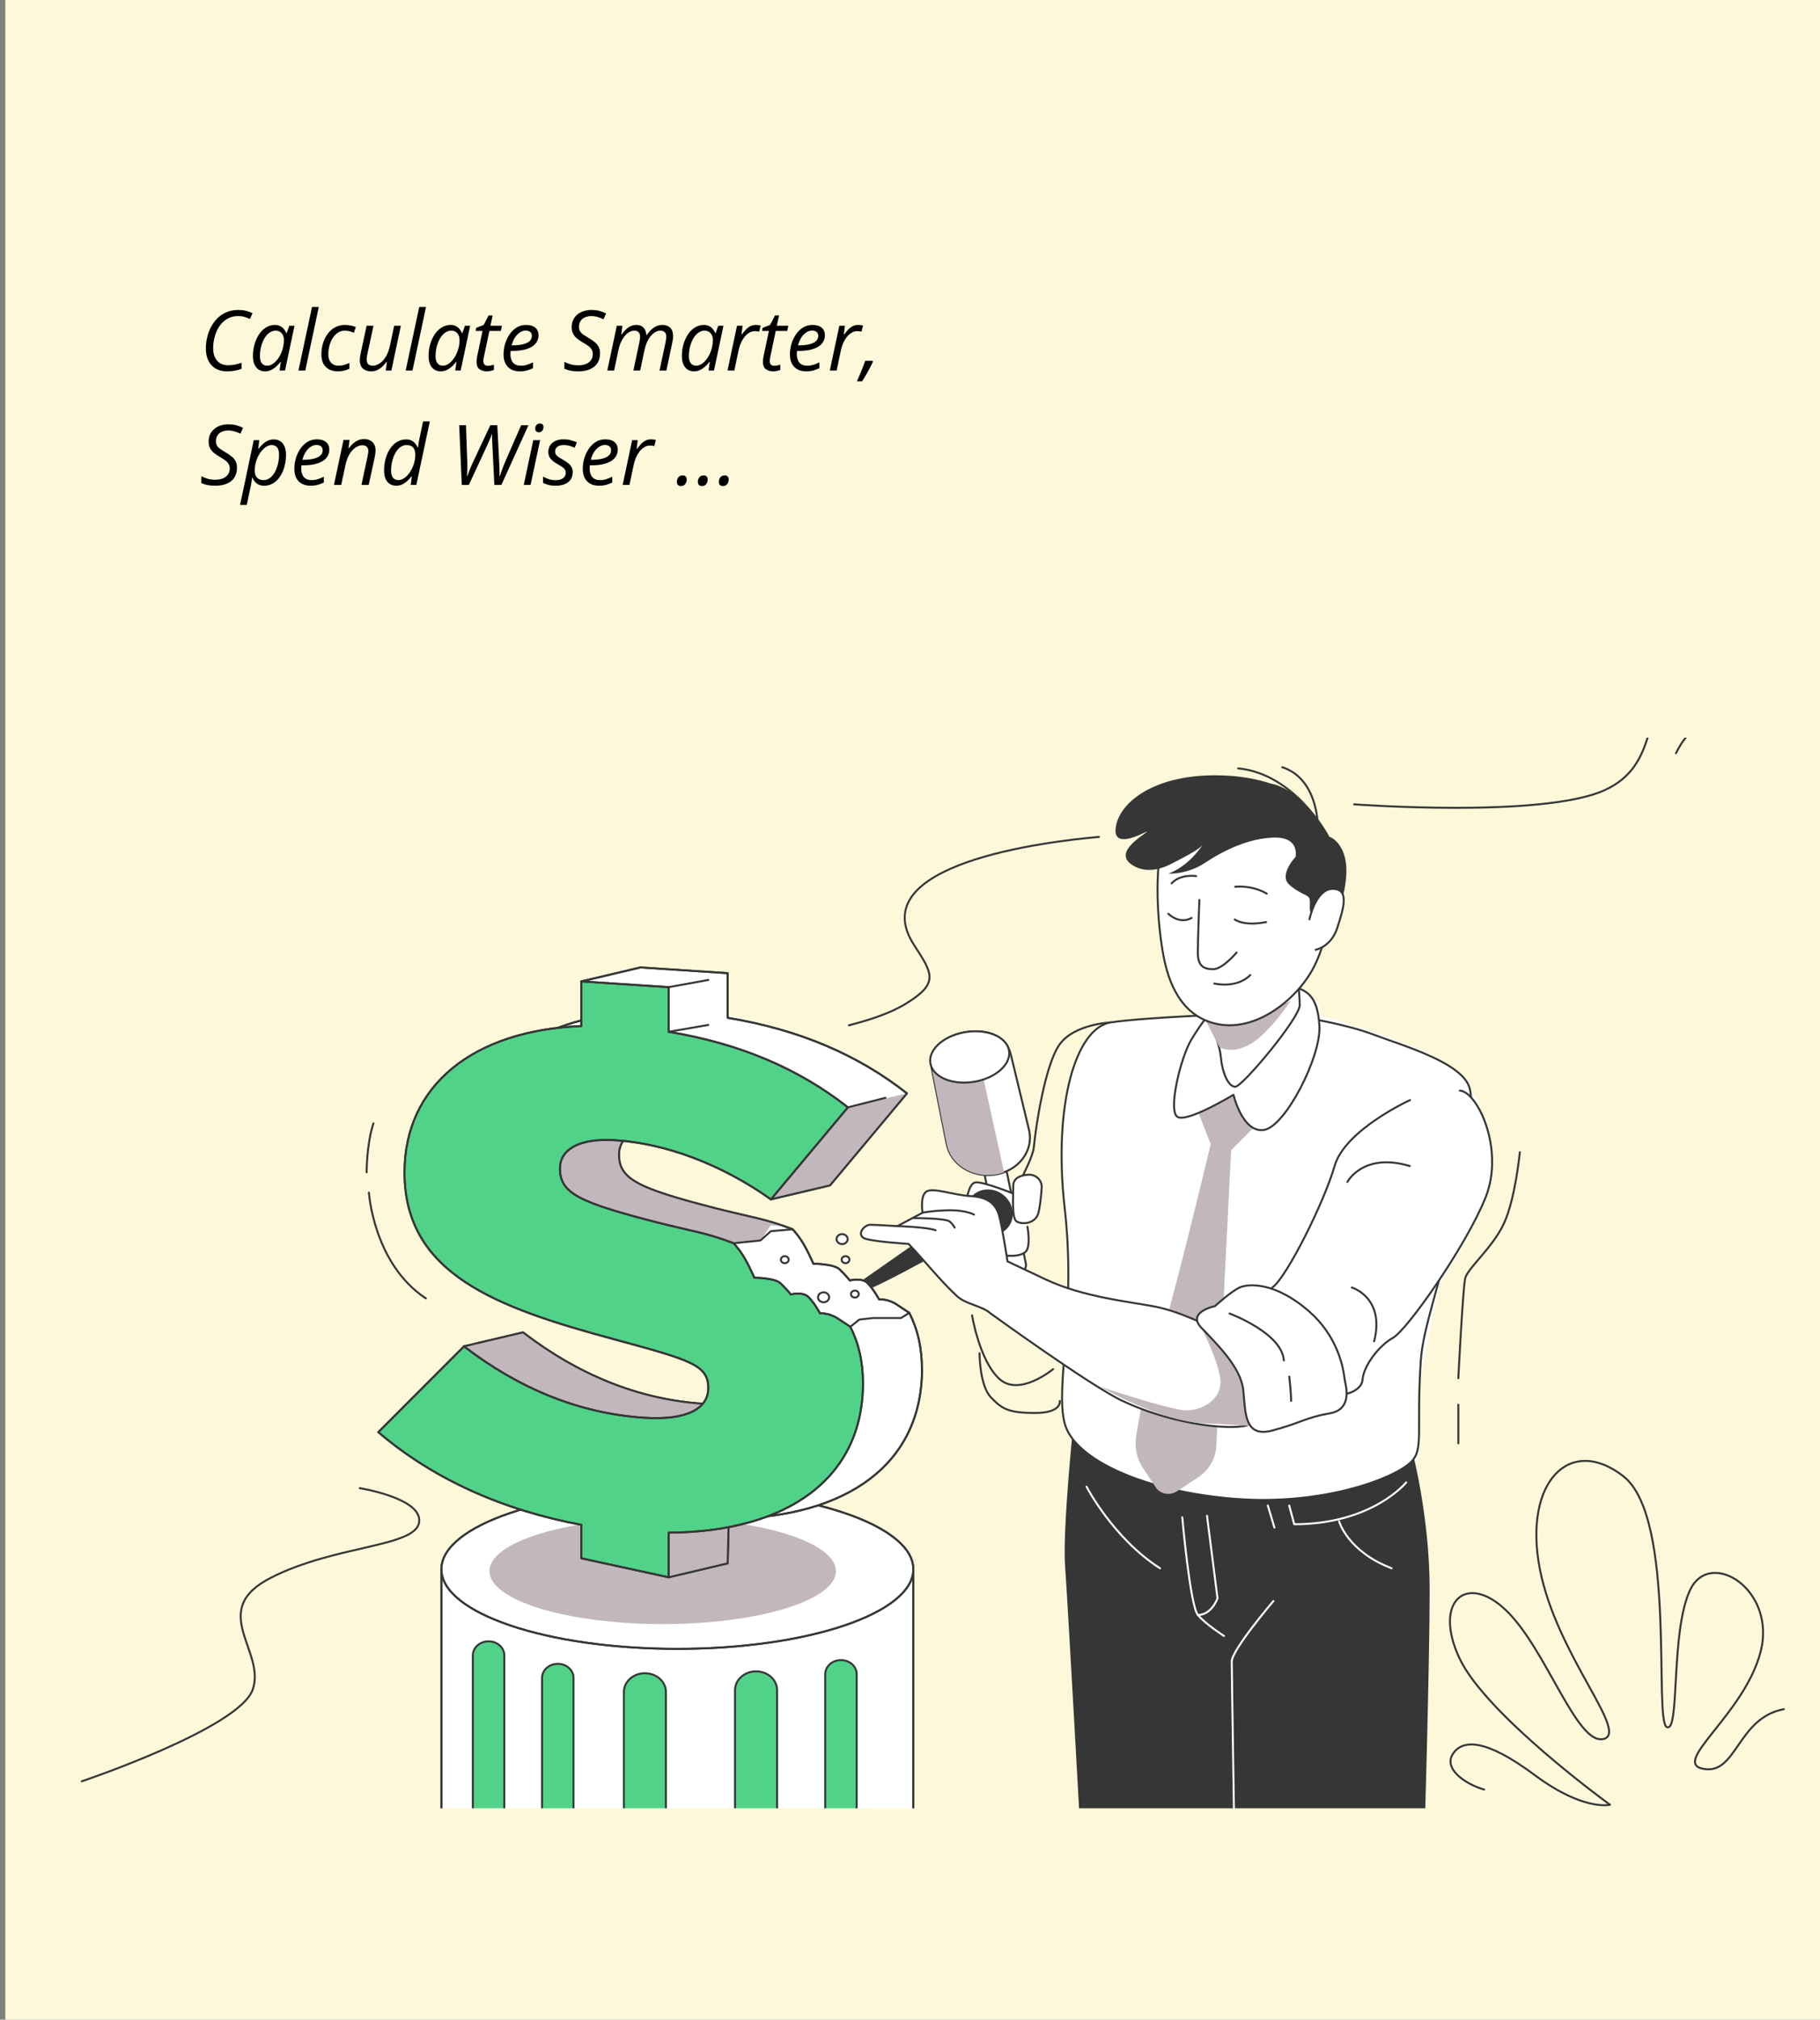 <svg width="923" height="1024" viewBox="0 0 923 1024" fill="none" xmlns="http://www.w3.org/2000/svg">
<rect x="0" y="0" width="923" height="1024" fill="#808080" stroke="none"/>
<rect x="2.686" width="920.314" height="1024" fill="#FCF8D9"/>
<g clip-path="url(#clip0_361_771)">
<mask id="mask0_361_771" style="mask-type:luminance" maskUnits="userSpaceOnUse" x="0" y="317" width="917" height="600">
<path d="M916.078 317H0V917H916.078V317Z" fill="white"/>
</mask>
<g mask="url(#mask0_361_771)">
<path d="M770.78 584.204C770.78 584.204 768.47 607.95 762.694 620.329C756.918 632.721 744.198 643.037 743.043 648.201C741.888 653.366 739.578 698.781 739.578 698.781" stroke="#363636" stroke-linecap="round" stroke-linejoin="round"/>
<path d="M739.578 712.186V731.805" stroke="#363636" stroke-linecap="round" stroke-linejoin="round"/>
<path d="M187.082 604.633C187.082 604.633 189.392 640.758 215.974 658.302" stroke="#363636" stroke-linecap="round" stroke-linejoin="round"/>
<path d="M185.927 594.317C185.927 594.317 185.927 579.862 189.392 569.546" stroke="#363636" stroke-linecap="round" stroke-linejoin="round"/>
<path d="M904.646 866.572C880.905 871.116 880.905 899.874 863.963 896.849C847.007 893.824 884.304 869.597 892.789 837.801C901.26 806.005 867.362 784.816 857.191 806.005C847.021 827.194 852.106 878.673 845.321 875.647C838.536 872.622 850.406 769.665 823.28 748.476C796.154 727.274 772.414 751.501 780.898 795.41C789.369 839.32 826.666 878.673 813.11 881.71C799.553 884.736 784.284 836.295 763.942 816.612C743.601 796.929 726.646 812.068 740.202 840.839C753.758 869.61 816.495 915.025 816.495 915.025C816.495 915.025 803.111 918.443 778.269 899.95C753.427 881.457 741.756 881.799 736.856 889.191C731.957 896.583 742.499 904.317 752.67 907.342" stroke="#363636" stroke-linecap="round" stroke-linejoin="round"/>
<path d="M182.461 754.513C182.461 754.513 214.819 759.677 212.509 772.057C210.198 784.449 169.741 783.411 137.384 799.929C105.026 816.447 135.073 837.092 128.142 856.699C121.212 876.305 41.453 903.152 41.453 903.152" stroke="#363636" stroke-linecap="round" stroke-linejoin="round"/>
<path d="M430.527 519.852C440.3 517.27 450.895 514.093 459.34 508.916C476.242 498.575 473.109 493.777 463.629 479.246C436.648 437.919 530.76 426.666 557.316 424.325" stroke="#363636" stroke-linecap="round" stroke-linejoin="round"/>
<path d="M849.974 381.863C852.417 377.028 855.604 371.762 861.088 368.775C866.983 365.56 873.223 364.294 878.88 362.585" stroke="#363636" stroke-linecap="round" stroke-linejoin="round"/>
<path d="M686.746 407.806C686.746 407.806 781.827 414.882 813.534 400.731C827.662 394.427 832.601 383.896 835.854 373.023" stroke="#363636" stroke-linecap="round" stroke-linejoin="round"/>
<path d="M656.779 427.033C656.779 427.033 647.63 436.83 647.63 445.817C647.63 454.804 651.282 467.044 653.114 479.297C654.946 491.55 643.05 513.599 643.05 513.599C643.05 513.599 659.049 502.714 662.249 497.271C665.449 491.828 668.649 481.753 668.649 481.753C668.649 481.753 676.881 476.031 677.797 469.5C678.713 462.969 680.546 458.88 680.546 450.716C680.546 442.552 674.146 422.958 656.765 427.033H656.779Z" fill="white"/>
<path d="M556.2 520.953L601.915 528.308L611.98 518.511L604.664 515.245C604.664 515.245 562.6 518.511 556.2 520.966V520.953Z" fill="white"/>
<path d="M443.725 817.371V932.506H462.925V802.663C462.925 802.663 455.609 811.65 443.725 817.359V817.371Z" fill="white"/>
<path d="M431.829 672.01C431.829 672.01 440.977 702.224 437.312 715.287C433.661 728.35 428.164 739.78 423.597 744.678C419.029 749.577 397.081 768.361 392.5 768.361C392.5 768.361 419.016 765.905 435.48 753.665C451.944 741.413 465.66 721.818 467.479 704.667C469.312 687.516 460.163 667.922 460.163 667.922H439.131L431.815 672.01H431.829Z" fill="white"/>
<path d="M371.482 515.232L339.483 522.586C339.483 522.586 400.746 535.649 428.177 560.154L458.357 555.256C458.357 555.256 438.242 529.13 371.482 515.245V515.232Z" fill="white"/>
<path d="M658.611 512.777C658.611 512.777 662.262 516.865 664.095 525.029C665.927 533.193 665.927 536.459 665.927 536.459C665.927 536.459 675.075 534.004 694.275 539.725C713.474 545.446 733.59 547.079 721.706 549.522C709.823 551.965 690.61 546.256 706.158 552.788C721.706 559.319 731.757 553.61 735.422 562.585C739.073 571.572 739.99 602.596 733.59 604.228C727.19 605.861 708.907 597.697 708.907 605.051C708.907 612.405 723.539 614.848 721.706 625.468C719.874 636.088 718.055 642.619 710.739 650.783C703.423 658.948 693.358 649.961 685.14 648.328C676.907 646.695 688.791 654.859 690.623 667.112C692.456 679.365 679.656 686.706 679.656 686.706C679.656 686.706 665.94 666.289 667.772 675.276C669.605 684.263 675.088 693.237 674.172 698.959C673.256 704.68 657.708 700.591 654.973 691.605C652.224 682.618 637.712 666.656 635.773 674.453C633.835 682.263 644.922 695.68 645.838 705.49C646.754 715.287 636.689 724.274 636.689 724.274L624.806 723.451H617.49C617.49 723.451 615.658 734.071 605.607 742.235C595.542 750.4 590.058 751.222 601.039 756.121C612.006 761.019 639.451 762.652 664.134 762.652C688.818 762.652 713.514 746.324 718.081 741.425C722.649 736.527 718.998 722.641 718.998 712.034C718.998 701.427 729.965 651.606 729.965 651.606C729.965 651.606 754.648 612.405 756.48 599.343C758.313 586.28 751.076 560.015 748.248 556.066C745.42 552.117 739.1 543.003 727.216 535.649C715.333 528.295 667.772 514.422 667.772 514.422C667.772 514.422 671.424 511.967 667.772 507.891C664.121 503.802 660.456 502.992 660.456 502.992L658.624 512.789L658.611 512.777Z" fill="white"/>
<g style="mix-blend-mode:multiply">
<path d="M563.41 518.371C563.41 518.371 544.529 519.118 537.187 529.789C529.844 540.459 525.25 571.622 524.321 581.47C523.405 591.318 505.944 615.101 510.538 622.481" stroke="#363636" stroke-linecap="round" stroke-linejoin="round"/>
<path d="M496.756 686.098C496.756 686.098 496.756 702.25 502.413 708.313C508.069 714.376 511.455 716.388 525.025 716.388C538.594 716.388 537.466 710.325 537.466 710.325" stroke="#363636" stroke-linecap="round" stroke-linejoin="round"/>
<path d="M544.104 724.464C544.104 724.464 538.82 776.36 540.148 794.043C541.462 811.739 548.074 931.923 548.074 931.923H722.397C722.397 931.923 725.039 843.573 725.039 805.84C725.039 768.108 715.797 733.894 715.797 733.894C715.797 733.894 615.432 756.298 544.118 724.464H544.104Z" fill="#363636"/>
<path d="M661.2 515.84C661.2 515.84 682.75 519.257 696.678 524.586C710.606 529.915 742.419 538.801 745.407 552.117C748.394 565.433 742.419 592.077 736.458 621.392C730.496 650.695 721.64 673.213 720.551 689.769C718.161 725.844 722.237 734.679 715.585 741.273C707.154 749.627 670.839 763.475 626.081 759.918C581.335 756.361 544.928 740.387 539.962 721.73C534.996 703.085 545.923 665.023 539.962 612.62C534 560.23 545.525 521.017 563.437 518.346C581.335 515.688 629.068 513.903 639.013 513.903C648.958 513.903 661.226 515.814 661.226 515.814L661.2 515.84Z" fill="white" stroke="#363636" stroke-linecap="round" stroke-linejoin="round"/>
<path d="M605.965 559.585L614.011 580.116C614.011 580.116 592.169 671.491 585.265 689.972C580.764 702.047 577.723 718.502 576.157 728.464C575.28 734.033 576.568 739.691 579.781 744.526L586.221 754.222C588.412 757.526 593.325 758.424 596.803 756.146L607.306 749.26C613.002 745.526 616.494 739.678 616.813 733.375L624.354 583.191L642.744 564.711L624.354 539.041L605.965 559.572V559.585Z" fill="#C2B7BC"/>
<path d="M613.321 514.017C613.321 514.017 609.683 518.068 604.239 526.991C598.795 535.915 591.944 563.977 597.401 566.407C602.845 568.838 625.55 555.053 625.55 555.053C625.55 555.053 630.09 574.508 640.991 572.888C651.892 571.268 670.043 535.586 669.14 520.181C668.237 504.777 662.78 501.537 653.698 499.904C644.616 498.284 613.321 514.004 613.321 514.004V514.017Z" fill="white" stroke="#363636" stroke-linecap="round" stroke-linejoin="round"/>
<path d="M612.83 517.751C612.83 517.751 618.273 526.675 619.19 536.396C619.867 543.623 622.828 550.99 626.452 550.99C630.077 550.99 659.142 516.118 659.142 509.637C659.142 503.157 657.323 487.74 657.323 487.74C657.323 487.74 622.814 515.308 612.83 517.738V517.751Z" fill="white" stroke="#363636" stroke-linecap="round" stroke-linejoin="round"/>
<g style="mix-blend-mode:multiply">
<path d="M654.681 507.283C654.681 507.283 644.045 523.434 634.472 529.13C624.899 534.826 618.512 531.029 618.512 531.029L611.409 517.346C611.409 517.346 645.107 512.979 654.681 507.271V507.283Z" fill="#C2B7BC"/>
</g>
<path d="M604.358 410.857C598.994 413.515 592.979 416.654 590.908 422.16C585.464 436.615 586.54 462.994 589.394 480.854C590.961 490.689 594.905 510.346 611.409 517.359C633.104 526.586 656.393 508.22 665.489 491.815C676.695 471.601 675.845 444.653 668.476 423.553C665.807 415.907 660.695 410.907 652.198 408.401C637.061 403.933 618.605 403.794 604.372 410.857H604.358Z" fill="white" stroke="#363636" stroke-linecap="round" stroke-linejoin="round"/>
<path d="M608.249 456.273C608.249 456.273 607.465 475.93 607.465 482.955C607.465 489.98 610.612 491.385 615.326 491.385C620.039 491.385 627.116 482.955 627.116 482.955" fill="white"/>
<path d="M608.249 456.273C608.249 456.273 607.465 475.93 607.465 482.955C607.465 489.98 610.612 491.385 615.326 491.385C620.039 491.385 627.116 482.955 627.116 482.955" stroke="#363636" stroke-linecap="round" stroke-linejoin="round"/>
<path d="M626.413 449.589C626.413 449.589 634.804 448.539 642.452 453.108Z" fill="white"/>
<path d="M626.413 449.589C626.413 449.589 634.804 448.539 642.452 453.108" stroke="#363636" stroke-linecap="round" stroke-linejoin="round"/>
<path d="M606.629 444.197C606.629 444.197 598.662 442.944 594.201 447.855Z" fill="white"/>
<path d="M606.629 444.197C606.629 444.197 598.662 442.944 594.201 447.855" stroke="#363636" stroke-linecap="round" stroke-linejoin="round"/>
<path d="M626.187 466.184C626.187 466.184 630.622 469.753 642.067 467.5Z" fill="white"/>
<path d="M626.187 466.184C626.187 466.184 630.622 469.753 642.067 467.5" stroke="#363636" stroke-linecap="round" stroke-linejoin="round"/>
<path d="M592.528 463.298C592.528 463.298 598.038 468.918 604.319 465.399Z" fill="white"/>
<path d="M592.528 463.298C592.528 463.298 598.038 468.918 604.319 465.399" stroke="#363636" stroke-linecap="round" stroke-linejoin="round"/>
<path d="M668.463 423.553C668.463 423.553 670.375 395.187 649.927 388.87" stroke="#363636" stroke-miterlimit="10"/>
<path d="M673.508 423.983C673.508 423.983 656.991 392.389 627.913 389.579" stroke="#363636" stroke-miterlimit="10" stroke-linecap="round"/>
<path d="M682.165 435.21C679.802 425.375 673.522 423.97 673.522 423.97C673.522 423.97 668.396 413.692 659.726 405.743C659.872 405.743 660.005 405.718 660.151 405.718C660.151 405.718 658.677 404.237 655.49 402.3C653.512 400.883 651.388 399.655 649.144 398.705C647.657 398.073 646.037 397.592 644.311 397.237C637.446 394.946 628.178 393.085 616.122 393.085C584.668 393.085 567.38 407.123 565.8 419.768C564.233 432.4 583.884 419.768 581.521 421.869C579.157 423.97 564.22 432.4 574.444 438.716C580.804 442.64 588.027 441.134 594.254 437.856C597.6 436.096 608.169 430.97 610.068 428.16C608.66 430.236 606.151 433.552 602.738 436.603C597.228 441.514 592.515 442.919 592.515 442.919C592.515 442.919 601.955 443.615 611.382 437.299C620.823 430.983 634.18 424.666 646.767 424.666C659.354 424.666 656.991 434.501 656.991 434.501C656.991 434.501 648.347 443.628 653.844 448.539C659.341 453.45 663.284 453.45 664.068 455.564C664.851 457.665 663.284 463.285 665.635 463.285C667.985 463.285 667.201 452.754 671.145 452.754C675.088 452.754 679.789 459.07 679.789 459.07C679.789 459.07 684.502 445.033 682.152 435.198L682.165 435.21Z" fill="#363636"/>
<path d="M664.081 466.108C664.081 466.108 667.228 450.665 675.872 450.665C684.515 450.665 681.382 460.5 678.235 470.323C675.088 480.158 667.228 481.55 667.228 481.55" fill="white"/>
<path d="M664.081 466.108C664.081 466.108 667.228 450.665 675.872 450.665C684.515 450.665 681.382 460.5 678.235 470.323C675.088 480.158 667.228 481.55 667.228 481.55" stroke="#363636" stroke-linecap="round" stroke-linejoin="round"/>
<path d="M715.094 557.749C715.094 557.749 682.125 572.774 676.828 591.166C671.53 609.557 652.928 646.758 645.532 652.568C645.532 652.568 635.016 660.467 645.944 665.795C656.885 671.124 666.83 691.554 670.8 701.313C674.783 711.085 690.477 706.73 690.982 699.642C691.486 692.554 699.201 682.314 706.463 678.276C713.726 674.238 743.694 631.455 753.413 607.089C763.132 582.723 749.271 553.458 740.348 552.952" fill="white"/>
<path d="M715.094 557.749C715.094 557.749 682.125 572.774 676.828 591.166C671.53 609.557 652.928 646.758 645.532 652.568C645.532 652.568 635.016 660.467 645.944 665.795C656.885 671.124 666.83 691.554 670.8 701.313C674.783 711.085 690.477 706.73 690.982 699.642C691.486 692.554 699.201 682.314 706.463 678.276C713.726 674.238 743.694 631.455 753.413 607.089C763.132 582.723 749.271 553.458 740.348 552.952" stroke="#363636" stroke-linecap="round" stroke-linejoin="round"/>
<path d="M494.406 571.154L508.746 642.202C509.264 644.999 512.212 646.91 515.358 646.48C518.691 646.024 520.895 643.151 520.165 640.214L505.387 569.243C504.736 566.648 502.187 565.711 499.253 566.141C496.199 566.597 493.902 568.42 494.406 571.141V571.154Z" fill="white" stroke="#363636" stroke-linecap="round" stroke-linejoin="round"/>
<path d="M514.163 605.266C514.163 605.266 497.911 598.672 494.459 599.545C491.007 600.431 490.025 609.659 490.025 609.659C490.025 609.659 490.516 613.62 491.99 618.899C493.463 624.177 498.389 632.101 503.807 634.733C509.224 637.379 517.111 637.379 520.059 634.733C523.006 632.088 521.041 621.975 521.041 621.975" fill="white"/>
<path d="M514.163 605.266C514.163 605.266 497.911 598.672 494.459 599.545C491.007 600.431 490.025 609.659 490.025 609.659C490.025 609.659 490.516 613.62 491.99 618.899C493.463 624.177 498.389 632.101 503.807 634.733C509.224 637.379 517.111 637.379 520.059 634.733C523.006 632.088 521.041 621.975 521.041 621.975" stroke="#363636" stroke-linecap="round" stroke-linejoin="round"/>
<path d="M522.05 595.583C522.05 595.583 513.858 595.419 513.858 601.165C513.858 606.912 513.141 617.127 515.292 619.051C517.443 620.962 525.303 620.962 526.737 614.582C527.6 610.735 528.052 605.557 528.291 602.051C528.49 598.988 526.18 596.09 522.781 595.634C522.528 595.596 522.289 595.583 522.05 595.583Z" fill="white" stroke="#363636" stroke-linecap="round" stroke-linejoin="round"/>
<path d="M472.498 541.56L480.093 579.938C482.005 590.166 492.76 597.14 504.245 595.583C516.421 593.938 524.48 583.432 521.811 572.698L512.623 534.598C510.26 525.13 500.939 521.687 490.224 523.282C479.084 524.941 470.653 531.611 472.511 541.56H472.498Z" fill="white" stroke="#363636" stroke-linecap="round" stroke-linejoin="round"/>
<g style="mix-blend-mode:multiply">
<path d="M493.49 522.966C492.414 523.017 491.326 523.118 490.21 523.282C479.07 524.941 470.639 531.611 472.498 541.56L480.093 579.938C482.005 590.166 492.76 597.14 504.245 595.583C505.997 595.343 507.657 594.912 509.211 594.33L493.49 522.979V522.966Z" fill="#C2B7BC"/>
</g>
<path d="M511.627 532.13C513.26 539.016 505.692 546.269 494.738 548.345C483.771 550.421 473.574 546.509 471.94 539.636C470.307 532.75 477.876 525.498 488.83 523.422C499.797 521.346 509.994 525.257 511.627 532.13Z" fill="white" stroke="#363636" stroke-linecap="round" stroke-linejoin="round"/>
<path d="M512.835 611.215C515.225 617.329 512.238 623.81 506.17 625.696C500.102 627.582 493.264 624.164 490.874 618.051C488.484 611.937 491.472 605.456 497.54 603.57C503.608 601.684 510.445 605.102 512.835 611.215Z" fill="#363636"/>
<path d="M487.356 614.114L435.812 650.163C435.812 650.163 431.125 654.91 436.688 654.885C442.265 654.859 497.434 623.43 497.434 623.43C497.434 623.43 505.427 613.431 487.343 614.101L487.356 614.114Z" fill="#363636"/>
<path d="M634.977 702.68C636.477 695.642 622.92 676.187 614.184 673.023C614.184 673.023 598.808 665.023 586.035 662.517C573.262 660.011 549.508 657.758 530.229 648.657L510.95 639.543C510.95 639.543 508.241 621.595 506.648 616.165C505.042 610.734 501.324 606.962 492.401 606.456C483.465 605.95 472.803 601.773 469.643 604.266C466.47 606.76 467.891 614.848 467.891 614.848L455.131 621.658C449.953 621.367 443.486 620.975 441.362 620.975C437.936 620.975 433.94 626.582 439.078 628.113C444.217 629.645 460.774 630.658 460.774 630.658C468.926 639.227 476.508 648.91 485.165 656.998C489.865 661.391 497.965 662.036 502.134 665.745C502.134 665.745 552.642 702.338 568.748 710.021C596.578 723.287 627.408 725.401 633.622 722.185C639.836 718.983 633.516 709.718 635.016 702.693L634.977 702.68Z" fill="white" stroke="#363636" stroke-linecap="round" stroke-linejoin="round"/>
<g style="mix-blend-mode:multiply">
<path d="M609.245 673.162C609.245 673.162 617.158 688.212 618.818 698.63C620.477 709.034 609.656 715.73 600.495 714.983C591.333 714.237 558.033 703.085 558.033 703.085C558.033 703.085 589.076 721.173 611.316 721.679C633.569 722.173 638.787 725.401 642.12 718.705C645.453 712.009 643.78 689.706 633.795 682.276C623.797 674.846 612.976 666.302 609.231 673.175L609.245 673.162Z" fill="#C2B7BC"/>
</g>
<path d="M682.418 701.832C682.099 700.389 681.86 698.933 681.661 697.478C680.877 691.68 677.571 676.858 663.975 664.96C646.674 649.809 633.303 650.935 629.108 652.581C624.899 654.226 616.162 662.226 616.162 662.226C616.162 662.226 601.65 665.175 609.244 673.162C616.839 681.149 629.267 693.187 630.489 704.591C631.71 715.996 630.781 729.16 645.36 725.261C659.938 721.375 662.182 718.667 674.584 716.54C684.223 714.895 683.307 705.806 682.404 701.832H682.418Z" fill="white" stroke="#363636" stroke-linecap="round" stroke-linejoin="round"/>
<path d="M463.429 617.582C463.429 617.582 479.681 617.582 481.66 619.342C483.625 621.101 484.116 622.418 484.116 622.418" stroke="#363636" stroke-linecap="round" stroke-linejoin="round"/>
<path d="M467.864 614.836C467.864 614.836 474.264 613.62 482.151 613.62C490.038 613.62 493.968 615.823 493.968 615.823" stroke="#363636" stroke-linecap="round" stroke-linejoin="round"/>
<path d="M623.531 665.96C623.531 665.96 650.166 675.808 651.096 689.744" stroke="#363636" stroke-linecap="round" stroke-linejoin="round"/>
<path d="M653.858 697.946C653.858 697.946 654.774 706.148 654.774 710.249" stroke="#363636" stroke-linecap="round" stroke-linejoin="round"/>
<path d="M615.79 498.638C615.79 498.638 626.93 501.473 634.087 494.372Z" fill="white"/>
<path d="M615.79 498.638C615.79 498.638 626.93 501.473 634.087 494.372" stroke="#363636" stroke-linecap="round" stroke-linejoin="round"/>
<path d="M599.578 769.285C599.578 769.285 603.535 814.106 607.505 818.814C611.462 823.536 620.716 829.434 620.716 829.434" stroke="white" stroke-linecap="round" stroke-linejoin="round"/>
<path d="M645.798 811.739C645.798 811.739 624.673 836.51 624.673 842.396C624.673 848.281 625.988 930.746 625.988 930.746" stroke="white" stroke-miterlimit="10" stroke-linecap="round"/>
<path d="M713.155 751.589C713.155 751.589 695.987 772.816 656.367 772.816L653.804 763.31" stroke="white" stroke-linecap="round" stroke-linejoin="round"/>
<path d="M463.191 795.613H223.834V932.885H463.191V795.613Z" fill="white" stroke="#363636" stroke-miterlimit="10"/>
<path d="M255.754 932.886V839.307C255.754 835.371 252.182 832.181 247.774 832.181C243.366 832.181 239.794 835.371 239.794 839.307V932.886H255.754Z" fill="#51D289" stroke="#363636" stroke-miterlimit="10"/>
<path d="M434.471 932.886V848.813C434.471 844.877 430.899 841.687 426.491 841.687C422.083 841.687 418.511 844.877 418.511 848.813V932.886H434.471Z" fill="#51D289" stroke="#363636" stroke-miterlimit="10"/>
<path d="M290.86 932.886V850.712C290.86 846.775 287.288 843.585 282.88 843.585C278.472 843.585 274.9 846.775 274.9 850.712V932.886H290.86Z" fill="#51D289" stroke="#363636" stroke-miterlimit="10"/>
<path d="M337.717 932.885V857.863C337.717 852.598 332.937 848.345 327.055 848.345C321.16 848.345 316.393 852.61 316.393 857.863V932.885H337.717Z" fill="#51D289" stroke="#363636" stroke-miterlimit="10"/>
<path d="M394.094 932.885V856.914C394.094 851.648 389.314 847.395 383.432 847.395C377.537 847.395 372.77 851.661 372.77 856.914V932.885H394.094Z" fill="#51D289" stroke="#363636" stroke-miterlimit="10"/>
<path d="M463.191 795.613H223.834V932.885H463.191V795.613Z" stroke="#363636" stroke-miterlimit="10"/>
<path d="M343.519 835.991C409.612 835.991 463.19 817.913 463.19 795.613C463.19 773.313 409.612 755.235 343.519 755.235C277.426 755.235 223.848 773.313 223.848 795.613C223.848 817.913 277.426 835.991 343.519 835.991Z" fill="white" stroke="#363636" stroke-linecap="round" stroke-linejoin="round"/>
<path d="M343.519 835.991C409.612 835.991 463.19 817.913 463.19 795.613C463.19 773.313 409.612 755.235 343.519 755.235C277.426 755.235 223.848 773.313 223.848 795.613C223.848 817.913 277.426 835.991 343.519 835.991Z" stroke="#363636" stroke-linecap="round" stroke-linejoin="round"/>
<g style="mix-blend-mode:multiply">
<path d="M336.07 823.422C384.593 823.422 423.928 811.396 423.928 796.562C423.928 781.728 384.593 769.702 336.07 769.702C287.548 769.702 248.212 781.728 248.212 796.562C248.212 811.396 287.548 823.422 336.07 823.422Z" fill="#C2B7BC"/>
</g>
<path d="M467.559 694.237C467.559 683.225 465.328 673.82 461.133 665.618C460.508 665.201 458.371 663.796 454.68 661.353C450.232 658.416 445.797 658.783 445.797 658.783C445.797 658.783 442.836 653.302 439.875 650.454C436.914 647.619 430.992 649.214 430.992 649.214C430.992 649.214 428.775 646.417 425.801 643.581C422.84 640.746 412.47 640.721 412.47 640.721C412.47 640.721 408.766 631.873 405.061 627C403.415 624.835 402.525 623.785 402.02 623.266C388.331 617.937 380.643 617.139 362.984 612.633C323.563 602.494 313.91 597.912 313.91 585.343C313.91 576.002 323.165 569.787 342.072 571.027C342.51 571.053 342.948 571.103 343.4 571.141L390.987 608.076L420.928 601.001L459.951 554.344C435.015 534.75 405.247 522.017 369.039 516.042V493.41L324.784 490.499L294.843 497.575L302.013 510.992L302.664 515.612C260.826 523.574 235.081 549.459 235.081 587.343C235.081 638.708 281.34 655.758 341.275 671.909C379.488 682.326 389.141 684.757 389.141 696.604C389.141 707.376 377.882 713.11 356.558 711.705C323.975 709.566 293.396 697.136 265.247 675.529L235.306 682.605L213.969 727.198L247.429 741.349L250.536 739.286C272.829 752.159 298.043 761.07 324.771 766.019V789.727L335.619 790.436L339.084 799.701L369.026 792.626L369.596 769.981C429.598 769.462 467.585 742.185 467.585 694.199L467.559 694.237Z" fill="white" stroke="#363636" stroke-linecap="round" stroke-linejoin="round"/>
<g style="mix-blend-mode:multiply">
<path d="M459.911 554.357L418.989 564.04L390.96 608.076L420.901 601.001L459.911 554.357Z" fill="#C2B7BC"/>
</g>
<g style="mix-blend-mode:multiply">
<path d="M339.071 799.739L368.999 792.664V770.019L336.933 773.437L339.071 799.739Z" fill="#C2B7BC"/>
</g>
<g style="mix-blend-mode:multiply">
<path d="M330.215 632.683C333.402 631.734 365.321 630.784 365.321 630.784L385.636 628.936L390.854 621.278L397.825 621.721C386.579 617.747 378.745 616.671 362.971 612.633C323.55 602.494 313.897 597.912 313.897 585.343C313.897 578.343 319.102 573.091 329.671 571.432C296.423 560.192 258.303 581.331 269.576 605.127C281.274 629.822 327.015 633.632 330.215 632.683Z" fill="#C2B7BC"/>
</g>
<g style="mix-blend-mode:multiply">
<path d="M356.531 711.73C323.948 709.591 293.369 697.161 265.221 675.555L235.28 682.63C235.28 682.63 245.105 705.832 282.336 720.084C319.566 734.337 359.997 724.831 365.308 721.034C368.879 718.489 371.96 713.806 373.606 710.996C368.933 711.895 363.223 712.161 356.518 711.73H356.531Z" fill="#C2B7BC"/>
</g>
<path d="M467.559 694.237C467.559 683.225 465.328 673.82 461.133 665.618C460.508 665.201 458.371 663.796 454.68 661.353C450.232 658.416 445.797 658.783 445.797 658.783C445.797 658.783 442.836 653.302 439.875 650.454C436.914 647.619 430.992 649.214 430.992 649.214C430.992 649.214 428.775 646.417 425.801 643.581C422.84 640.746 412.47 640.721 412.47 640.721C412.47 640.721 408.766 631.873 405.061 627C403.415 624.835 402.525 623.785 402.02 623.266C388.331 617.937 380.643 617.139 362.984 612.633C323.563 602.494 313.91 597.912 313.91 585.343C313.91 576.002 323.165 569.787 342.072 571.027C342.51 571.053 342.948 571.103 343.4 571.141L390.987 608.076L420.928 601.001L459.951 554.344C435.015 534.75 405.247 522.017 369.039 516.042V493.41L324.784 490.499L294.843 497.575L302.013 510.992L302.664 515.612C260.826 523.574 235.081 549.459 235.081 587.343C235.081 638.708 281.34 655.758 341.275 671.909C379.488 682.326 389.141 684.757 389.141 696.604C389.141 707.376 377.882 713.11 356.558 711.705C323.975 709.566 293.396 697.136 265.247 675.529L235.306 682.605L213.969 727.198L247.429 741.349L250.536 739.286C272.829 752.159 298.043 761.07 324.771 766.019V789.727L335.619 790.436L339.084 799.701L369.026 792.626L369.596 769.981C429.598 769.462 467.585 742.185 467.585 694.199L467.559 694.237Z" stroke="#363636" stroke-linecap="round" stroke-linejoin="round"/>
<path d="M424.752 668.441C420.304 665.504 415.869 665.871 415.869 665.871C415.869 665.871 412.908 660.391 409.947 657.543C406.986 654.707 401.064 656.302 401.064 656.302C401.064 656.302 398.847 653.505 395.873 650.67C392.912 647.834 382.542 647.809 382.542 647.809C382.542 647.809 378.838 638.961 375.133 634.088C373.487 631.923 372.597 630.873 372.093 630.354C358.403 625.025 350.716 624.228 333.056 619.721C293.635 609.583 283.982 605.001 283.982 592.431C283.982 583.09 293.237 576.875 312.144 578.116C337.093 579.748 365.241 589.862 390.987 608.089L430.01 561.433C405.074 541.839 375.306 529.105 339.098 523.131V500.499L294.843 497.587V520.219C240.139 522.371 205.14 550.243 205.14 594.431C205.14 645.796 251.399 662.846 311.334 678.997C349.547 689.415 359.2 691.845 359.2 703.693C359.2 714.464 347.941 720.198 326.617 718.793C294.033 716.654 263.455 704.224 235.306 682.618L191.862 726.109C220.024 750.235 255.82 765.88 294.843 773.107V790.081L339.098 799.714V777.082C399.431 776.74 437.658 749.438 437.658 701.3C437.658 690.288 435.427 680.883 431.231 672.681C430.607 672.264 428.47 670.859 424.778 668.416L424.752 668.441Z" fill="#51D289" stroke="#363636" stroke-linecap="round" stroke-linejoin="round"/>
<path d="M424.752 668.441C420.304 665.504 415.869 665.871 415.869 665.871C415.869 665.871 412.908 660.391 409.947 657.543C406.986 654.707 401.064 656.302 401.064 656.302C401.064 656.302 398.847 653.505 395.873 650.67C392.912 647.834 382.542 647.809 382.542 647.809C382.542 647.809 378.838 638.961 375.133 634.088C373.487 631.923 372.597 630.873 372.093 630.354C358.403 625.025 350.716 624.228 333.056 619.721C293.635 609.583 283.982 605.001 283.982 592.431C283.982 583.09 293.237 576.875 312.144 578.116C337.093 579.748 365.241 589.862 390.987 608.089L430.01 561.433C405.074 541.839 375.306 529.105 339.098 523.131V500.499L294.843 497.587V520.219C240.139 522.371 205.14 550.243 205.14 594.431C205.14 645.796 251.399 662.846 311.334 678.997C349.547 689.415 359.2 691.845 359.2 703.693C359.2 714.464 347.941 720.198 326.617 718.793C294.033 716.654 263.455 704.224 235.306 682.618L191.862 726.109C220.024 750.235 255.82 765.88 294.843 773.107V790.081L339.098 799.714V777.082C399.431 776.74 437.658 749.438 437.658 701.3C437.658 690.288 435.427 680.883 431.231 672.681C430.607 672.264 428.47 670.859 424.778 668.416L424.752 668.441Z" stroke="#363636" stroke-linecap="round" stroke-linejoin="round"/>
<path d="M429.983 561.433L449.023 556.61" stroke="#363636" stroke-linecap="round" stroke-linejoin="round"/>
<path d="M339.071 500.499L359.213 496.853" stroke="#363636" stroke-linecap="round" stroke-linejoin="round"/>
<path d="M339.071 523.131L359.213 519.65" stroke="#363636" stroke-linecap="round" stroke-linejoin="round"/>
<path d="M372.066 630.354L385.636 628.936L390.92 624.228L402.007 623.278" stroke="#363636" stroke-linecap="round" stroke-linejoin="round"/>
<path d="M431.191 672.707L435.812 669.036L442.862 668.251H447.257H456.95L461.132 665.631" stroke="#363636" stroke-linecap="round" stroke-linejoin="round"/>
<path d="M455.104 621.645C455.104 621.645 469.816 622.076 474.49 623.747" stroke="#363636" stroke-linecap="round" stroke-linejoin="round"/>
<path d="M551.022 753.754C551.022 753.754 564.592 780.006 588.332 795.157" stroke="white" stroke-linecap="round" stroke-linejoin="round"/>
<path d="M683.307 599.267C683.307 599.267 691.221 584.115 714.961 591.191" stroke="#363636" stroke-linecap="round" stroke-linejoin="round"/>
<path d="M685.578 652.783C685.578 652.783 702.533 657.834 696.89 680.048" stroke="#363636" stroke-linecap="round" stroke-linejoin="round"/>
<path d="M492.972 666.884C492.972 666.884 496.756 690.136 506.927 699.224C517.098 708.313 534.066 694.174 534.066 694.174" stroke="#363636" stroke-linecap="round" stroke-linejoin="round"/>
<path d="M435.52 656.112C435.52 657.087 434.63 657.884 433.541 657.884C432.453 657.884 431.563 657.1 431.563 656.112C431.563 655.125 432.453 654.34 433.541 654.34C434.63 654.34 435.52 655.138 435.52 656.112Z" fill="white" stroke="#363636" stroke-linecap="round" stroke-linejoin="round"/>
<path d="M427.062 625.721C428.616 625.721 429.877 626.848 429.877 628.24C429.877 629.632 428.616 630.759 427.062 630.759C425.509 630.759 424.247 629.632 424.247 628.24C424.247 626.848 425.509 625.721 427.062 625.721Z" fill="white" stroke="#363636" stroke-linecap="round" stroke-linejoin="round"/>
<path d="M417.675 655.226C419.228 655.226 420.49 656.353 420.49 657.745C420.49 659.138 419.228 660.264 417.675 660.264C416.121 660.264 414.86 659.138 414.86 657.745C414.86 656.353 416.121 655.226 417.675 655.226Z" fill="white" stroke="#363636" stroke-linecap="round" stroke-linejoin="round"/>
<path d="M430.78 638.67C430.78 639.645 429.89 640.442 428.801 640.442C427.713 640.442 426.823 639.657 426.823 638.67C426.823 637.683 427.713 636.898 428.801 636.898C429.89 636.898 430.78 637.683 430.78 638.67Z" fill="white" stroke="#363636" stroke-linecap="round" stroke-linejoin="round"/>
<path d="M399.976 638.67C399.976 639.645 399.086 640.442 397.997 640.442C396.909 640.442 396.019 639.657 396.019 638.67C396.019 637.683 396.909 636.898 397.997 636.898C399.086 636.898 399.976 637.683 399.976 638.67Z" fill="white" stroke="#363636" stroke-linecap="round" stroke-linejoin="round"/>
<path d="M612.126 768.538L617.45 810.334C617.45 810.334 614.595 818.751 607.505 818.814" stroke="white" stroke-linecap="round" stroke-linejoin="round"/>
<path d="M679.138 771.386C679.138 771.386 683.387 786.588 705.733 795.132" stroke="white" stroke-linecap="round" stroke-linejoin="round"/>
<path d="M642.97 763.323L646.302 774.474" stroke="white" stroke-linecap="round" stroke-linejoin="round"/>
</g>
</g>
</g>
<path d="M115.123 188.274C112.873 188.274 110.947 187.804 109.346 186.866C107.759 185.927 106.537 184.595 105.681 182.869C104.825 181.13 104.397 179.066 104.397 176.678C104.397 174.801 104.618 172.93 105.06 171.066C105.502 169.189 106.157 167.422 107.027 165.766C107.91 164.095 109.008 162.618 110.319 161.334C111.631 160.037 113.156 159.015 114.896 158.27C116.649 157.524 118.609 157.152 120.776 157.152C122.212 157.152 123.523 157.29 124.71 157.566C125.911 157.842 127.037 158.263 128.086 158.829L126.698 161.748C125.898 161.32 125.014 160.968 124.048 160.692C123.095 160.402 122.005 160.258 120.776 160.258C119.078 160.258 117.553 160.568 116.2 161.189C114.847 161.797 113.66 162.639 112.638 163.716C111.631 164.779 110.789 166.007 110.112 167.401C109.45 168.796 108.946 170.28 108.601 171.853C108.269 173.413 108.104 174.994 108.104 176.595C108.104 179.246 108.773 181.344 110.112 182.89C111.465 184.422 113.336 185.188 115.724 185.188C116.925 185.188 118.084 185.071 119.202 184.836C120.334 184.602 121.432 184.305 122.495 183.946V187.011C121.418 187.397 120.307 187.701 119.161 187.922C118.029 188.156 116.683 188.274 115.123 188.274ZM134.422 188.274C133.193 188.274 132.117 187.977 131.192 187.383C130.267 186.79 129.549 185.913 129.038 184.754C128.527 183.594 128.272 182.179 128.272 180.509C128.272 178.838 128.445 177.23 128.79 175.684C129.149 174.138 129.652 172.702 130.301 171.377C130.95 170.052 131.73 168.892 132.641 167.898C133.566 166.904 134.601 166.131 135.747 165.579C136.893 165.027 138.128 164.751 139.454 164.751C140.475 164.751 141.359 164.944 142.104 165.331C142.863 165.717 143.491 166.228 143.988 166.863C144.499 167.484 144.899 168.147 145.189 168.851H145.396L146.722 165.165H149.351L144.547 187.859H141.793L142.415 183.47H142.249C141.628 184.298 140.917 185.078 140.116 185.81C139.316 186.541 138.439 187.135 137.486 187.59C136.534 188.046 135.512 188.274 134.422 188.274ZM135.54 185.416C136.603 185.416 137.652 185.03 138.687 184.257C139.737 183.47 140.675 182.414 141.504 181.088C142.346 179.749 142.988 178.245 143.429 176.574C143.65 175.76 143.795 175.014 143.864 174.338C143.947 173.648 143.988 173.006 143.988 172.412C143.988 170.99 143.609 169.845 142.849 168.975C142.104 168.092 141.083 167.65 139.785 167.65C138.86 167.65 137.99 167.884 137.176 168.354C136.361 168.809 135.623 169.451 134.96 170.28C134.311 171.094 133.752 172.047 133.283 173.137C132.814 174.214 132.448 175.387 132.186 176.657C131.937 177.927 131.813 179.232 131.813 180.571C131.813 182.158 132.137 183.366 132.786 184.194C133.435 185.009 134.353 185.416 135.54 185.416ZM151.36 187.859L158.235 155.64H161.672L154.818 187.859H151.36ZM171.404 188.274C169.72 188.274 168.243 187.956 166.973 187.321C165.717 186.672 164.736 185.72 164.032 184.464C163.342 183.207 162.997 181.648 162.997 179.784C162.997 178.169 163.17 176.616 163.515 175.125C163.874 173.634 164.391 172.26 165.068 171.004C165.744 169.748 166.565 168.651 167.532 167.712C168.498 166.773 169.596 166.049 170.824 165.538C172.067 165.013 173.419 164.751 174.883 164.751C175.863 164.751 176.836 164.848 177.802 165.041C178.782 165.22 179.666 165.483 180.453 165.828L179.48 168.727C178.9 168.45 178.216 168.202 177.43 167.981C176.643 167.76 175.801 167.65 174.903 167.65C173.647 167.65 172.501 167.967 171.466 168.602C170.445 169.237 169.561 170.121 168.816 171.253C168.084 172.371 167.518 173.655 167.118 175.104C166.717 176.554 166.517 178.1 166.517 179.742C166.517 180.916 166.724 181.93 167.138 182.786C167.552 183.628 168.146 184.277 168.919 184.733C169.706 185.188 170.645 185.416 171.735 185.416C172.743 185.416 173.689 185.278 174.572 185.002C175.469 184.726 176.346 184.395 177.202 184.008V186.948C176.443 187.335 175.573 187.652 174.593 187.901C173.626 188.149 172.563 188.274 171.404 188.274ZM188.156 188.274C187.01 188.274 186.009 188.06 185.153 187.632C184.297 187.204 183.635 186.576 183.165 185.747C182.71 184.905 182.482 183.877 182.482 182.662C182.482 182.055 182.523 181.468 182.606 180.902C182.703 180.322 182.806 179.722 182.917 179.101L185.919 165.165H189.398L186.313 179.494C186.202 180.088 186.113 180.619 186.044 181.088C185.988 181.544 185.961 181.951 185.961 182.31C185.961 183.29 186.209 184.056 186.706 184.609C187.217 185.147 188.024 185.416 189.129 185.416C190.164 185.416 191.248 185.064 192.38 184.36C193.526 183.656 194.582 182.552 195.548 181.047C196.528 179.529 197.273 177.561 197.784 175.146L199.896 165.165H203.292L198.488 187.859H195.651L196.21 183.47H196.024C195.5 184.188 194.865 184.919 194.119 185.665C193.374 186.396 192.511 187.017 191.531 187.528C190.551 188.025 189.426 188.274 188.156 188.274ZM205.736 187.859L212.61 155.64H216.047L209.194 187.859H205.736ZM223.502 188.274C222.273 188.274 221.196 187.977 220.272 187.383C219.347 186.79 218.629 185.913 218.118 184.754C217.607 183.594 217.352 182.179 217.352 180.509C217.352 178.838 217.524 177.23 217.87 175.684C218.229 174.138 218.732 172.702 219.381 171.377C220.03 170.052 220.81 168.892 221.721 167.898C222.646 166.904 223.681 166.131 224.827 165.579C225.973 165.027 227.208 164.751 228.534 164.751C229.555 164.751 230.439 164.944 231.184 165.331C231.943 165.717 232.571 166.228 233.068 166.863C233.579 167.484 233.979 168.147 234.269 168.851H234.476L235.802 165.165H238.431L233.627 187.859H230.873L231.495 183.47H231.329C230.708 184.298 229.997 185.078 229.196 185.81C228.395 186.541 227.519 187.135 226.566 187.59C225.614 188.046 224.592 188.274 223.502 188.274ZM224.62 185.416C225.683 185.416 226.732 185.03 227.767 184.257C228.817 183.47 229.755 182.414 230.583 181.088C231.426 179.749 232.067 178.245 232.509 176.574C232.73 175.76 232.875 175.014 232.944 174.338C233.027 173.648 233.068 173.006 233.068 172.412C233.068 170.99 232.689 169.845 231.929 168.975C231.184 168.092 230.162 167.65 228.865 167.65C227.94 167.65 227.07 167.884 226.256 168.354C225.441 168.809 224.703 169.451 224.04 170.28C223.391 171.094 222.832 172.047 222.363 173.137C221.894 174.214 221.528 175.387 221.265 176.657C221.017 177.927 220.893 179.232 220.893 180.571C220.893 182.158 221.217 183.366 221.866 184.194C222.515 185.009 223.433 185.416 224.62 185.416ZM246.942 188.274C245.437 188.274 244.181 187.915 243.173 187.197C242.179 186.465 241.682 185.216 241.682 183.449C241.682 183.021 241.71 182.559 241.765 182.062C241.82 181.551 241.91 181.026 242.034 180.488L244.705 167.795H241.206L241.537 166.2L245.306 164.751L247.791 159.947H249.841L248.702 165.165H254.541L254.003 167.795H248.184L245.492 180.529C245.396 180.916 245.306 181.33 245.223 181.772C245.154 182.213 245.12 182.635 245.12 183.035C245.12 183.725 245.299 184.305 245.658 184.774C246.017 185.23 246.617 185.458 247.459 185.458C247.984 185.458 248.481 185.409 248.95 185.313C249.433 185.216 249.944 185.078 250.483 184.898V187.549C250.137 187.715 249.613 187.873 248.909 188.025C248.219 188.191 247.563 188.274 246.942 188.274ZM263.569 188.274C261.871 188.274 260.408 187.935 259.179 187.259C257.951 186.569 257.005 185.589 256.343 184.319C255.694 183.035 255.369 181.503 255.369 179.722C255.369 177.886 255.632 176.084 256.156 174.317C256.695 172.537 257.461 170.928 258.455 169.493C259.449 168.043 260.643 166.891 262.037 166.035C263.445 165.179 265.019 164.751 266.758 164.751C268.842 164.751 270.423 165.22 271.5 166.159C272.577 167.084 273.115 168.361 273.115 169.99C273.115 171.135 272.846 172.191 272.307 173.158C271.783 174.124 270.968 174.966 269.864 175.684C268.773 176.388 267.386 176.94 265.702 177.341C264.032 177.727 262.051 177.92 259.759 177.92H258.972C258.945 178.169 258.917 178.445 258.889 178.749C258.876 179.052 258.869 179.335 258.869 179.598C258.869 181.42 259.31 182.848 260.194 183.884C261.077 184.905 262.403 185.416 264.17 185.416C265.26 185.416 266.289 185.264 267.255 184.961C268.235 184.643 269.257 184.229 270.32 183.718V186.679C269.298 187.149 268.27 187.535 267.234 187.839C266.199 188.129 264.977 188.274 263.569 188.274ZM259.469 175.104H259.966C261.733 175.104 263.355 174.952 264.832 174.649C266.309 174.331 267.497 173.82 268.394 173.116C269.291 172.399 269.74 171.446 269.74 170.259C269.74 169.486 269.477 168.851 268.953 168.354C268.428 167.857 267.628 167.608 266.551 167.608C265.598 167.608 264.66 167.905 263.735 168.499C262.81 169.079 261.968 169.928 261.209 171.046C260.463 172.164 259.883 173.517 259.469 175.104ZM293.325 188.274C291.82 188.274 290.502 188.163 289.37 187.942C288.238 187.721 287.189 187.383 286.222 186.928V183.47C287.092 183.911 288.113 184.319 289.287 184.691C290.46 185.05 291.82 185.23 293.366 185.23C294.319 185.23 295.23 185.119 296.099 184.898C296.969 184.678 297.742 184.332 298.418 183.863C299.109 183.394 299.647 182.793 300.034 182.062C300.434 181.33 300.634 180.46 300.634 179.453C300.634 178.638 300.455 177.92 300.096 177.299C299.751 176.664 299.198 176.057 298.439 175.477C297.68 174.883 296.686 174.248 295.457 173.572C294.408 172.951 293.463 172.302 292.621 171.625C291.792 170.935 291.137 170.135 290.653 169.224C290.17 168.299 289.929 167.18 289.929 165.869C289.929 164.461 290.191 163.219 290.716 162.142C291.24 161.051 291.958 160.14 292.869 159.409C293.794 158.663 294.85 158.104 296.037 157.731C297.238 157.345 298.508 157.152 299.847 157.152C301.435 157.152 302.815 157.31 303.989 157.628C305.162 157.945 306.294 158.373 307.384 158.912L306.038 161.893C305.265 161.479 304.334 161.107 303.243 160.775C302.166 160.43 301.034 160.258 299.847 160.258C298.978 160.258 298.163 160.375 297.404 160.61C296.658 160.83 296.003 161.169 295.437 161.624C294.871 162.08 294.429 162.646 294.111 163.322C293.794 163.985 293.635 164.758 293.635 165.641C293.635 166.539 293.801 167.284 294.132 167.878C294.477 168.471 294.974 169.01 295.623 169.493C296.286 169.976 297.1 170.5 298.066 171.066C299.295 171.784 300.379 172.502 301.317 173.22C302.256 173.924 302.988 174.745 303.512 175.684C304.037 176.609 304.299 177.775 304.299 179.183C304.299 180.702 304.03 182.034 303.492 183.18C302.967 184.312 302.215 185.257 301.235 186.017C300.254 186.762 299.095 187.328 297.756 187.715C296.417 188.087 294.94 188.274 293.325 188.274ZM307.985 187.859L312.81 165.165H315.626L315.087 169.555H315.294C315.791 168.837 316.392 168.112 317.096 167.381C317.8 166.635 318.614 166.014 319.539 165.517C320.478 165.006 321.541 164.751 322.728 164.751C324.329 164.751 325.544 165.213 326.372 166.138C327.201 167.063 327.684 168.326 327.822 169.928H327.967C328.519 169.085 329.182 168.271 329.955 167.484C330.728 166.684 331.604 166.028 332.584 165.517C333.578 165.006 334.669 164.751 335.856 164.751C337.609 164.751 338.962 165.227 339.915 166.18C340.867 167.132 341.343 168.513 341.343 170.321C341.343 170.97 341.302 171.584 341.219 172.164C341.15 172.744 341.04 173.337 340.888 173.945L337.947 187.859H334.469L337.533 173.572C337.657 172.951 337.747 172.412 337.802 171.957C337.871 171.501 337.906 171.066 337.906 170.652C337.906 169.727 337.657 168.996 337.161 168.457C336.664 167.919 335.897 167.65 334.862 167.65C334.13 167.65 333.371 167.85 332.584 168.25C331.798 168.651 331.031 169.258 330.286 170.072C329.554 170.873 328.892 171.888 328.298 173.116C327.705 174.345 327.228 175.788 326.869 177.444L324.654 187.859H321.216L324.24 173.634C324.364 172.999 324.454 172.454 324.509 171.998C324.578 171.529 324.612 171.129 324.612 170.797C324.612 169.817 324.385 169.051 323.929 168.499C323.473 167.933 322.728 167.65 321.693 167.65C320.961 167.65 320.195 167.843 319.394 168.23C318.607 168.616 317.841 169.224 317.096 170.052C316.35 170.88 315.667 171.936 315.046 173.22C314.425 174.504 313.928 176.05 313.555 177.858L311.443 187.859H307.985ZM351.966 188.274C350.737 188.274 349.66 187.977 348.736 187.383C347.811 186.79 347.093 185.913 346.582 184.754C346.071 183.594 345.816 182.179 345.816 180.509C345.816 178.838 345.988 177.23 346.334 175.684C346.692 174.138 347.196 172.702 347.845 171.377C348.494 170.052 349.274 168.892 350.185 167.898C351.11 166.904 352.145 166.131 353.291 165.579C354.437 165.027 355.672 164.751 356.998 164.751C358.019 164.751 358.903 164.944 359.648 165.331C360.407 165.717 361.035 166.228 361.532 166.863C362.043 167.484 362.443 168.147 362.733 168.851H362.94L364.266 165.165H366.895L362.091 187.859H359.337L359.959 183.47H359.793C359.172 184.298 358.461 185.078 357.66 185.81C356.859 186.541 355.983 187.135 355.03 187.59C354.078 188.046 353.056 188.274 351.966 188.274ZM353.084 185.416C354.147 185.416 355.196 185.03 356.231 184.257C357.28 183.47 358.219 182.414 359.047 181.088C359.89 179.749 360.531 178.245 360.973 176.574C361.194 175.76 361.339 175.014 361.408 174.338C361.491 173.648 361.532 173.006 361.532 172.412C361.532 170.99 361.153 169.845 360.393 168.975C359.648 168.092 358.626 167.65 357.329 167.65C356.404 167.65 355.534 167.884 354.72 168.354C353.905 168.809 353.167 169.451 352.504 170.28C351.855 171.094 351.296 172.047 350.827 173.137C350.358 174.214 349.992 175.387 349.729 176.657C349.481 177.927 349.357 179.232 349.357 180.571C349.357 182.158 349.681 183.366 350.33 184.194C350.979 185.009 351.897 185.416 353.084 185.416ZM368.945 187.859L373.77 165.165H376.586L376.048 169.555H376.255C376.834 168.768 377.456 168.009 378.118 167.277C378.781 166.532 379.533 165.924 380.375 165.455C381.231 164.986 382.211 164.751 383.316 164.751C383.73 164.751 384.151 164.779 384.579 164.834C385.007 164.875 385.407 164.951 385.78 165.061L385.034 168.147C384.662 168.064 384.296 168.002 383.937 167.96C383.592 167.919 383.233 167.898 382.86 167.898C381.811 167.898 380.838 168.174 379.94 168.727C379.043 169.265 378.236 169.99 377.518 170.901C376.814 171.812 376.213 172.826 375.716 173.945C375.233 175.063 374.867 176.202 374.619 177.361L372.403 187.859H368.945ZM392.178 188.274C390.673 188.274 389.417 187.915 388.409 187.197C387.416 186.465 386.919 185.216 386.919 183.449C386.919 183.021 386.946 182.559 387.001 182.062C387.057 181.551 387.146 181.026 387.271 180.488L389.942 167.795H386.442L386.774 166.2L390.542 164.751L393.027 159.947H395.077L393.938 165.165H399.777L399.239 167.795H393.42L390.729 180.529C390.632 180.916 390.542 181.33 390.459 181.772C390.39 182.213 390.356 182.635 390.356 183.035C390.356 183.725 390.535 184.305 390.894 184.774C391.253 185.23 391.854 185.458 392.696 185.458C393.22 185.458 393.717 185.409 394.187 185.313C394.67 185.216 395.181 185.078 395.719 184.898V187.549C395.374 187.715 394.849 187.873 394.145 188.025C393.455 188.191 392.799 188.274 392.178 188.274ZM408.806 188.274C407.108 188.274 405.644 187.935 404.416 187.259C403.187 186.569 402.242 185.589 401.579 184.319C400.93 183.035 400.606 181.503 400.606 179.722C400.606 177.886 400.868 176.084 401.393 174.317C401.931 172.537 402.697 170.928 403.691 169.493C404.685 168.043 405.879 166.891 407.273 166.035C408.681 165.179 410.255 164.751 411.994 164.751C414.079 164.751 415.659 165.22 416.736 166.159C417.813 167.084 418.351 168.361 418.351 169.99C418.351 171.135 418.082 172.191 417.544 173.158C417.019 174.124 416.205 174.966 415.1 175.684C414.01 176.388 412.622 176.94 410.938 177.341C409.268 177.727 407.287 177.92 404.995 177.92H404.209C404.181 178.169 404.153 178.445 404.126 178.749C404.112 179.052 404.105 179.335 404.105 179.598C404.105 181.42 404.547 182.848 405.43 183.884C406.314 184.905 407.639 185.416 409.406 185.416C410.497 185.416 411.525 185.264 412.491 184.961C413.471 184.643 414.493 184.229 415.556 183.718V186.679C414.534 187.149 413.506 187.535 412.471 187.839C411.435 188.129 410.214 188.274 408.806 188.274ZM404.706 175.104H405.203C406.97 175.104 408.592 174.952 410.069 174.649C411.546 174.331 412.733 173.82 413.63 173.116C414.527 172.399 414.976 171.446 414.976 170.259C414.976 169.486 414.714 168.851 414.189 168.354C413.665 167.857 412.864 167.608 411.787 167.608C410.835 167.608 409.896 167.905 408.971 168.499C408.046 169.079 407.204 169.928 406.445 171.046C405.7 172.164 405.12 173.517 404.706 175.104ZM420.836 187.859L425.661 165.165H428.477L427.938 169.555H428.145C428.725 168.768 429.346 168.009 430.009 167.277C430.672 166.532 431.424 165.924 432.266 165.455C433.122 164.986 434.102 164.751 435.206 164.751C435.621 164.751 436.042 164.779 436.47 164.834C436.898 164.875 437.298 164.951 437.671 165.061L436.925 168.147C436.552 168.064 436.187 168.002 435.828 167.96C435.483 167.919 435.124 167.898 434.751 167.898C433.702 167.898 432.729 168.174 431.831 168.727C430.934 169.265 430.126 169.99 429.409 170.901C428.705 171.812 428.104 172.826 427.607 173.945C427.124 175.063 426.758 176.202 426.51 177.361L424.294 187.859H420.836ZM434.585 193.326C435.11 192.18 435.627 190.993 436.138 189.765C436.649 188.55 437.132 187.356 437.588 186.182C438.043 185.009 438.45 183.925 438.809 182.931H442.537L442.702 183.408C442.247 184.415 441.715 185.492 441.108 186.638C440.514 187.784 439.879 188.929 439.203 190.075C438.54 191.221 437.878 192.305 437.215 193.326H434.585ZM109.201 246.274C107.697 246.274 106.378 246.163 105.246 245.942C104.114 245.721 103.065 245.383 102.099 244.928V241.47C102.968 241.911 103.99 242.319 105.163 242.691C106.337 243.05 107.697 243.23 109.243 243.23C110.195 243.23 111.106 243.119 111.976 242.898C112.846 242.678 113.619 242.332 114.295 241.863C114.985 241.394 115.524 240.793 115.91 240.062C116.31 239.33 116.511 238.46 116.511 237.453C116.511 236.638 116.331 235.92 115.972 235.299C115.627 234.664 115.075 234.057 114.316 233.477C113.556 232.883 112.563 232.248 111.334 231.572C110.285 230.951 109.339 230.302 108.497 229.625C107.669 228.935 107.013 228.135 106.53 227.224C106.047 226.299 105.805 225.18 105.805 223.869C105.805 222.461 106.068 221.219 106.592 220.142C107.117 219.051 107.835 218.14 108.746 217.409C109.671 216.663 110.727 216.104 111.914 215.731C113.115 215.345 114.385 215.152 115.724 215.152C117.311 215.152 118.692 215.31 119.865 215.628C121.038 215.945 122.17 216.373 123.261 216.912L121.915 219.893C121.142 219.479 120.21 219.107 119.12 218.775C118.043 218.43 116.911 218.258 115.724 218.258C114.854 218.258 114.04 218.375 113.28 218.61C112.535 218.83 111.879 219.169 111.313 219.624C110.747 220.08 110.306 220.646 109.988 221.322C109.671 221.985 109.512 222.758 109.512 223.641C109.512 224.539 109.677 225.284 110.009 225.878C110.354 226.471 110.851 227.01 111.5 227.493C112.162 227.976 112.977 228.5 113.943 229.066C115.172 229.784 116.255 230.502 117.194 231.22C118.133 231.924 118.864 232.745 119.389 233.684C119.913 234.609 120.176 235.775 120.176 237.183C120.176 238.702 119.907 240.034 119.368 241.18C118.844 242.312 118.091 243.257 117.111 244.017C116.131 244.762 114.971 245.328 113.632 245.715C112.293 246.087 110.816 246.274 109.201 246.274ZM121.749 256.006L128.686 223.165H131.502L130.943 227.576H131.088C131.737 226.72 132.448 225.933 133.221 225.215C134.008 224.483 134.864 223.897 135.789 223.455C136.727 223.013 137.749 222.792 138.853 222.792C140.095 222.792 141.179 223.089 142.104 223.683C143.029 224.262 143.747 225.132 144.258 226.292C144.782 227.437 145.044 228.866 145.044 230.578C145.044 232.207 144.879 233.794 144.547 235.341C144.23 236.873 143.761 238.302 143.139 239.627C142.518 240.938 141.752 242.098 140.841 243.106C139.944 244.099 138.915 244.879 137.756 245.445C136.596 245.998 135.319 246.274 133.925 246.274C132.862 246.274 131.944 246.087 131.171 245.715C130.412 245.328 129.77 244.824 129.245 244.203C128.734 243.582 128.327 242.912 128.024 242.194H127.837C127.782 242.705 127.692 243.375 127.568 244.203C127.458 245.017 127.34 245.701 127.216 246.253L125.145 256.006H121.749ZM133.676 243.416C134.643 243.416 135.526 243.175 136.327 242.691C137.141 242.208 137.866 241.553 138.501 240.724C139.15 239.882 139.695 238.909 140.137 237.805C140.592 236.7 140.938 235.527 141.172 234.284C141.407 233.042 141.524 231.779 141.524 230.495C141.524 228.894 141.2 227.686 140.551 226.872C139.916 226.057 138.964 225.65 137.694 225.65C137.031 225.65 136.361 225.815 135.685 226.147C135.009 226.464 134.353 226.92 133.718 227.513C133.083 228.093 132.489 228.783 131.937 229.584C131.385 230.385 130.902 231.268 130.488 232.235C130.087 233.201 129.77 234.222 129.535 235.299C129.3 236.376 129.183 237.48 129.183 238.612C129.183 240.062 129.549 241.228 130.281 242.112C131.026 242.981 132.158 243.416 133.676 243.416ZM157.468 246.274C155.77 246.274 154.307 245.935 153.079 245.259C151.85 244.569 150.904 243.589 150.242 242.319C149.593 241.035 149.269 239.503 149.269 237.722C149.269 235.886 149.531 234.084 150.055 232.317C150.594 230.537 151.36 228.928 152.354 227.493C153.348 226.043 154.542 224.891 155.936 224.035C157.344 223.179 158.918 222.751 160.657 222.751C162.742 222.751 164.322 223.22 165.399 224.159C166.476 225.084 167.014 226.361 167.014 227.99C167.014 229.135 166.745 230.191 166.207 231.158C165.682 232.124 164.868 232.966 163.763 233.684C162.673 234.388 161.285 234.94 159.601 235.341C157.931 235.727 155.95 235.92 153.658 235.92H152.871C152.844 236.169 152.816 236.445 152.789 236.749C152.775 237.052 152.768 237.335 152.768 237.598C152.768 239.42 153.21 240.848 154.093 241.884C154.977 242.905 156.302 243.416 158.069 243.416C159.159 243.416 160.188 243.264 161.154 242.961C162.134 242.643 163.156 242.229 164.219 241.718V244.679C163.197 245.149 162.169 245.535 161.133 245.839C160.098 246.129 158.876 246.274 157.468 246.274ZM153.368 233.104H153.865C155.632 233.104 157.254 232.952 158.731 232.649C160.209 232.331 161.396 231.82 162.293 231.116C163.19 230.399 163.639 229.446 163.639 228.259C163.639 227.486 163.377 226.851 162.852 226.354C162.328 225.857 161.527 225.608 160.45 225.608C159.498 225.608 158.559 225.905 157.634 226.499C156.709 227.079 155.867 227.928 155.108 229.046C154.362 230.164 153.783 231.517 153.368 233.104ZM169.354 245.859L174.22 223.061H177.264L176.726 227.431H176.767C177.292 226.713 177.92 225.988 178.651 225.256C179.397 224.511 180.259 223.89 181.24 223.393C182.233 222.882 183.359 222.627 184.615 222.627C185.83 222.627 186.872 222.854 187.741 223.31C188.611 223.752 189.281 224.401 189.75 225.256C190.219 226.098 190.454 227.12 190.454 228.321C190.454 228.956 190.406 229.598 190.309 230.247C190.212 230.896 190.109 231.475 189.998 231.986L186.975 245.859H183.31L186.375 231.531C186.499 230.909 186.596 230.378 186.665 229.936C186.748 229.494 186.789 229.08 186.789 228.694C186.789 227.727 186.527 226.996 186.002 226.499C185.478 226.002 184.704 225.753 183.683 225.753C182.675 225.753 181.612 226.098 180.494 226.789C179.376 227.479 178.341 228.569 177.388 230.06C176.436 231.537 175.697 233.47 175.173 235.858L173.04 245.859H169.354ZM200.952 246.274C199.71 246.274 198.626 245.984 197.701 245.404C196.776 244.824 196.059 243.961 195.548 242.816C195.037 241.656 194.782 240.22 194.782 238.509C194.782 236.88 194.947 235.299 195.279 233.767C195.61 232.221 196.086 230.785 196.707 229.46C197.342 228.135 198.115 226.975 199.027 225.981C199.938 224.973 200.973 224.193 202.133 223.641C203.306 223.075 204.59 222.792 205.984 222.792C207.047 222.792 207.958 222.986 208.717 223.372C209.477 223.759 210.105 224.262 210.602 224.884C211.112 225.491 211.513 226.147 211.803 226.851H212.01C212.092 226.216 212.175 225.602 212.258 225.008C212.341 224.401 212.438 223.786 212.548 223.165C212.672 222.544 212.81 221.902 212.962 221.239L214.557 213.64H217.973L211.14 245.859H208.303L208.862 241.47H208.717C208.055 242.326 207.33 243.119 206.543 243.851C205.77 244.583 204.921 245.169 203.996 245.611C203.071 246.053 202.057 246.274 200.952 246.274ZM202.112 243.416C202.761 243.416 203.416 243.257 204.079 242.94C204.755 242.622 205.411 242.174 206.046 241.594C206.681 241 207.275 240.303 207.827 239.503C208.379 238.702 208.862 237.818 209.276 236.852C209.704 235.886 210.036 234.864 210.27 233.788C210.505 232.711 210.622 231.6 210.622 230.454C210.622 228.99 210.27 227.824 209.566 226.954C208.862 226.085 207.737 225.65 206.191 225.65C205.239 225.65 204.355 225.891 203.541 226.375C202.74 226.858 202.015 227.52 201.366 228.362C200.718 229.204 200.165 230.178 199.71 231.282C199.268 232.373 198.923 233.546 198.675 234.802C198.44 236.045 198.323 237.301 198.323 238.571C198.323 240.158 198.64 241.366 199.275 242.194C199.91 243.009 200.856 243.416 202.112 243.416ZM234.186 245.859L232.882 215.586H236.319L236.982 234.533C237.023 235.665 237.023 236.831 236.982 238.032C236.954 239.22 236.906 240.365 236.837 241.47H236.961C237.361 240.393 237.824 239.185 238.348 237.846C238.887 236.493 239.453 235.202 240.046 233.974L248.66 215.586H252.201L253.133 233.912C253.216 235.182 253.271 236.507 253.299 237.887C253.326 239.268 253.333 240.469 253.319 241.49H253.444C253.692 240.786 253.954 240.048 254.23 239.275C254.507 238.488 254.796 237.687 255.1 236.873C255.404 236.058 255.728 235.244 256.073 234.429L264.294 215.586H268L254.272 245.859H250.71L249.716 225.795C249.675 225.187 249.64 224.552 249.613 223.89C249.585 223.227 249.565 222.571 249.551 221.923C249.551 221.274 249.551 220.666 249.551 220.1H249.427C249.164 220.929 248.854 221.764 248.495 222.606C248.136 223.448 247.66 224.518 247.066 225.815L237.769 245.859H234.186ZM265.619 245.859L270.444 223.165H273.902L269.077 245.859H265.619ZM273.343 219.189C272.791 219.189 272.328 219.031 271.955 218.713C271.596 218.382 271.417 217.919 271.417 217.326C271.417 216.87 271.507 216.442 271.686 216.042C271.879 215.642 272.149 215.324 272.494 215.089C272.853 214.841 273.287 214.717 273.798 214.717C274.406 214.717 274.861 214.875 275.165 215.193C275.469 215.51 275.62 215.952 275.62 216.518C275.62 217.333 275.386 217.981 274.916 218.465C274.447 218.948 273.922 219.189 273.343 219.189ZM281.75 246.274C280.369 246.274 279.154 246.136 278.105 245.859C277.07 245.583 276.166 245.238 275.393 244.824V241.635C276.124 242.077 277.049 242.491 278.167 242.878C279.299 243.264 280.459 243.458 281.646 243.458C282.819 243.458 283.793 243.299 284.566 242.981C285.353 242.664 285.939 242.229 286.326 241.677C286.726 241.111 286.926 240.455 286.926 239.71C286.926 239.116 286.795 238.605 286.533 238.177C286.284 237.736 285.87 237.308 285.29 236.894C284.724 236.479 283.965 236.003 283.013 235.465C281.95 234.871 281.052 234.271 280.321 233.663C279.589 233.056 279.03 232.393 278.644 231.675C278.271 230.944 278.085 230.095 278.085 229.129C278.085 227.831 278.402 226.706 279.037 225.753C279.672 224.801 280.562 224.062 281.708 223.538C282.868 223.013 284.221 222.751 285.767 222.751C287.133 222.751 288.396 222.91 289.556 223.227C290.716 223.531 291.716 223.883 292.558 224.283L291.44 227.037C290.722 226.692 289.901 226.375 288.976 226.085C288.051 225.795 286.981 225.65 285.767 225.65C284.469 225.65 283.434 225.947 282.661 226.54C281.901 227.134 281.522 227.934 281.522 228.942C281.522 229.467 281.632 229.936 281.853 230.35C282.088 230.764 282.488 231.178 283.054 231.593C283.62 231.993 284.393 232.462 285.373 233.001C286.326 233.553 287.182 234.119 287.941 234.699C288.714 235.265 289.321 235.92 289.763 236.666C290.219 237.397 290.446 238.302 290.446 239.378C290.446 240.855 290.094 242.112 289.39 243.147C288.686 244.168 287.679 244.948 286.367 245.487C285.07 246.011 283.53 246.274 281.75 246.274ZM303.74 246.274C302.042 246.274 300.579 245.935 299.35 245.259C298.122 244.569 297.176 243.589 296.513 242.319C295.865 241.035 295.54 239.503 295.54 237.722C295.54 235.886 295.802 234.084 296.327 232.317C296.865 230.537 297.632 228.928 298.625 227.493C299.619 226.043 300.813 224.891 302.208 224.035C303.616 223.179 305.189 222.751 306.929 222.751C309.013 222.751 310.594 223.22 311.671 224.159C312.747 225.084 313.286 226.361 313.286 227.99C313.286 229.135 313.017 230.191 312.478 231.158C311.954 232.124 311.139 232.966 310.035 233.684C308.944 234.388 307.557 234.94 305.873 235.341C304.202 235.727 302.222 235.92 299.93 235.92H299.143C299.116 236.169 299.088 236.445 299.06 236.749C299.047 237.052 299.04 237.335 299.04 237.598C299.04 239.42 299.481 240.848 300.365 241.884C301.248 242.905 302.574 243.416 304.341 243.416C305.431 243.416 306.46 243.264 307.426 242.961C308.406 242.643 309.427 242.229 310.49 241.718V244.679C309.469 245.149 308.44 245.535 307.405 245.839C306.37 246.129 305.148 246.274 303.74 246.274ZM299.64 233.104H300.137C301.904 233.104 303.526 232.952 305.003 232.649C306.48 232.331 307.667 231.82 308.565 231.116C309.462 230.399 309.911 229.446 309.911 228.259C309.911 227.486 309.648 226.851 309.124 226.354C308.599 225.857 307.799 225.608 306.722 225.608C305.769 225.608 304.831 225.905 303.906 226.499C302.981 227.079 302.139 227.928 301.379 229.046C300.634 230.164 300.054 231.517 299.64 233.104ZM315.771 245.859L320.595 223.165H323.411L322.873 227.555H323.08C323.66 226.768 324.281 226.009 324.944 225.277C325.606 224.532 326.359 223.924 327.201 223.455C328.057 222.986 329.037 222.751 330.141 222.751C330.555 222.751 330.976 222.779 331.404 222.834C331.832 222.875 332.232 222.951 332.605 223.061L331.86 226.147C331.487 226.064 331.121 226.002 330.762 225.96C330.417 225.919 330.058 225.898 329.685 225.898C328.636 225.898 327.663 226.174 326.766 226.727C325.869 227.265 325.061 227.99 324.343 228.901C323.639 229.812 323.039 230.826 322.542 231.945C322.058 233.063 321.693 234.202 321.444 235.361L319.229 245.859H315.771ZM345.319 246.439C344.67 246.439 344.166 246.253 343.807 245.88C343.448 245.521 343.269 245.011 343.269 244.348C343.269 243.478 343.511 242.712 343.994 242.049C344.491 241.373 345.264 241.035 346.313 241.035C346.893 241.035 347.362 241.214 347.721 241.573C348.08 241.932 348.259 242.457 348.259 243.147C348.259 243.961 348.018 244.714 347.535 245.404C347.051 246.094 346.313 246.439 345.319 246.439ZM355.962 246.439C355.313 246.439 354.809 246.253 354.451 245.88C354.092 245.521 353.912 245.011 353.912 244.348C353.912 243.478 354.154 242.712 354.637 242.049C355.134 241.373 355.907 241.035 356.956 241.035C357.536 241.035 358.005 241.214 358.364 241.573C358.723 241.932 358.903 242.457 358.903 243.147C358.903 243.961 358.661 244.714 358.178 245.404C357.695 246.094 356.956 246.439 355.962 246.439ZM366.605 246.439C365.957 246.439 365.453 246.253 365.094 245.88C364.735 245.521 364.555 245.011 364.555 244.348C364.555 243.478 364.797 242.712 365.28 242.049C365.777 241.373 366.55 241.035 367.599 241.035C368.179 241.035 368.648 241.214 369.007 241.573C369.366 241.932 369.546 242.457 369.546 243.147C369.546 243.961 369.304 244.714 368.821 245.404C368.338 246.094 367.599 246.439 366.605 246.439Z" fill="black"/>
<defs>
<clipPath id="clip0_361_771">
<rect width="923" height="543" fill="white" transform="translate(0 374)"/>
</clipPath>
</defs>
</svg>

